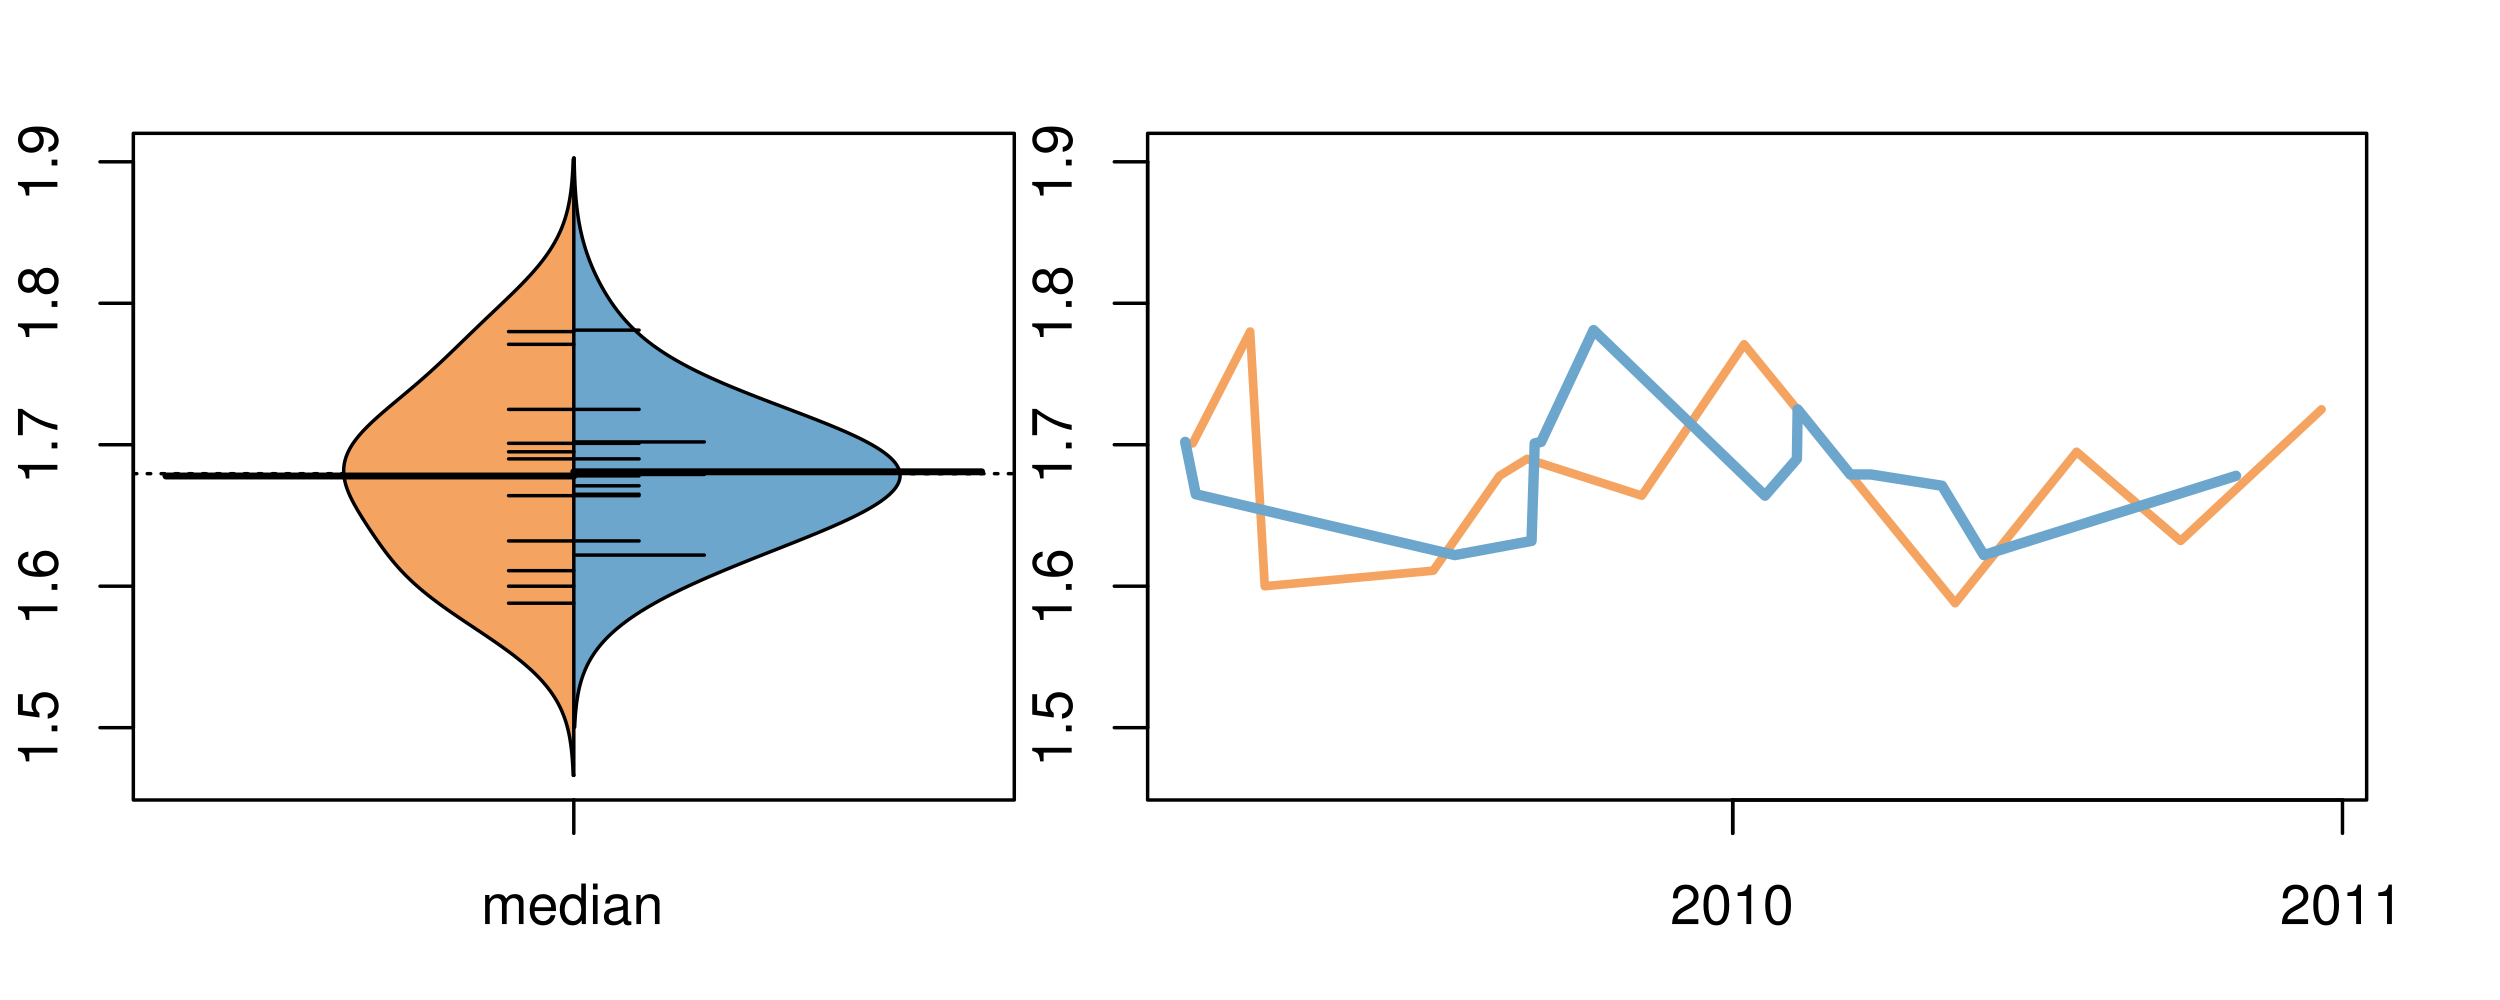 <?xml version="1.0" encoding="UTF-8"?>
<svg xmlns="http://www.w3.org/2000/svg" xmlns:xlink="http://www.w3.org/1999/xlink" width="540pt" height="216pt" viewBox="0 0 540 216" version="1.1">
<defs>
<g>
<symbol overflow="visible" id="glyph0-0">
<path style="stroke:none;" d="M -6.062 -3.109 L 0 -3.109 L 0 -4.156 L -8.516 -4.156 L -8.516 -3.469 C -7.203 -3.094 -7.016 -2.859 -6.812 -1.219 L -6.062 -1.219 Z M -6.062 -3.109 "/>
</symbol>
<symbol overflow="visible" id="glyph0-1">
<path style="stroke:none;" d="M -1.25 -2.297 L -1.25 -1.047 L 0 -1.047 L 0 -2.297 Z M -1.25 -2.297 "/>
</symbol>
<symbol overflow="visible" id="glyph0-2">
<path style="stroke:none;" d="M -8.516 -5.719 L -8.516 -1.312 L -3.875 -0.688 L -3.875 -1.656 C -4.469 -2.141 -4.672 -2.562 -4.672 -3.219 C -4.672 -4.359 -3.891 -5.078 -2.625 -5.078 C -1.406 -5.078 -0.656 -4.375 -0.656 -3.219 C -0.656 -2.297 -1.125 -1.734 -2.094 -1.469 L -2.094 -0.422 C -1.391 -0.562 -1.062 -0.688 -0.75 -0.938 C -0.094 -1.422 0.281 -2.281 0.281 -3.234 C 0.281 -4.953 -0.969 -6.156 -2.766 -6.156 C -4.453 -6.156 -5.609 -5.047 -5.609 -3.406 C -5.609 -2.812 -5.453 -2.328 -5.094 -1.844 L -7.469 -2.172 L -7.469 -5.719 Z M -8.516 -5.719 "/>
</symbol>
<symbol overflow="visible" id="glyph0-3">
<path style="stroke:none;" d="M -6.281 -5.969 C -7.688 -5.766 -8.516 -4.859 -8.516 -3.562 C -8.516 -2.625 -8.047 -1.781 -7.297 -1.281 C -6.469 -0.75 -5.422 -0.516 -3.875 -0.516 C -2.453 -0.516 -1.531 -0.734 -0.781 -1.234 C -0.094 -1.688 0.281 -2.438 0.281 -3.375 C 0.281 -4.984 -0.922 -6.156 -2.594 -6.156 C -4.172 -6.156 -5.297 -5.078 -5.297 -3.547 C -5.297 -2.719 -4.969 -2.047 -4.344 -1.594 C -6.422 -1.609 -7.578 -2.281 -7.578 -3.484 C -7.578 -4.234 -7.109 -4.75 -6.281 -4.922 Z M -4.359 -3.422 C -4.359 -4.438 -3.641 -5.078 -2.516 -5.078 C -1.438 -5.078 -0.656 -4.359 -0.656 -3.391 C -0.656 -2.406 -1.469 -1.656 -2.562 -1.656 C -3.625 -1.656 -4.359 -2.375 -4.359 -3.422 Z M -4.359 -3.422 "/>
</symbol>
<symbol overflow="visible" id="glyph0-4">
<path style="stroke:none;" d="M -8.516 -6.234 L -8.516 -0.547 L -7.469 -0.547 L -7.469 -5.141 C -4.578 -3.125 -2.797 -2.297 0 -1.656 L 0 -2.781 C -2.719 -3.25 -5.062 -4.312 -7.625 -6.234 Z M -8.516 -6.234 "/>
</symbol>
<symbol overflow="visible" id="glyph0-5">
<path style="stroke:none;" d="M -4.469 -4.688 C -5 -5.562 -5.438 -5.859 -6.234 -5.859 C -7.578 -5.859 -8.516 -4.812 -8.516 -3.297 C -8.516 -1.797 -7.578 -0.75 -6.234 -0.75 C -5.453 -0.75 -5.016 -1.031 -4.469 -1.891 C -4.016 -0.922 -3.297 -0.438 -2.359 -0.438 C -0.797 -0.438 0.281 -1.625 0.281 -3.297 C 0.281 -4.984 -0.797 -6.156 -2.359 -6.156 C -3.297 -6.156 -4.016 -5.672 -4.469 -4.688 Z M -7.578 -3.297 C -7.578 -4.203 -7.047 -4.781 -6.219 -4.781 C -5.422 -4.781 -4.891 -4.188 -4.891 -3.297 C -4.891 -2.406 -5.422 -1.828 -6.234 -1.828 C -7.047 -1.828 -7.578 -2.406 -7.578 -3.297 Z M -4.016 -3.297 C -4.016 -4.359 -3.344 -5.078 -2.344 -5.078 C -1.328 -5.078 -0.656 -4.359 -0.656 -3.281 C -0.656 -2.25 -1.344 -1.531 -2.344 -1.531 C -3.344 -1.531 -4.016 -2.25 -4.016 -3.297 Z M -4.016 -3.297 "/>
</symbol>
<symbol overflow="visible" id="glyph0-6">
<path style="stroke:none;" d="M -1.938 -0.641 C -0.547 -0.844 0.281 -1.75 0.281 -3.047 C 0.281 -3.984 -0.188 -4.844 -0.938 -5.328 C -1.766 -5.875 -2.812 -6.109 -4.359 -6.109 C -5.781 -6.109 -6.703 -5.891 -7.453 -5.391 C -8.141 -4.922 -8.516 -4.172 -8.516 -3.234 C -8.516 -1.625 -7.312 -0.453 -5.641 -0.453 C -4.062 -0.453 -2.938 -1.531 -2.938 -3.078 C -2.938 -3.875 -3.234 -4.469 -3.891 -5.016 C -1.812 -5 -0.656 -4.328 -0.656 -3.125 C -0.656 -2.375 -1.125 -1.859 -1.938 -1.688 Z M -7.578 -3.234 C -7.578 -4.219 -6.766 -4.953 -5.656 -4.953 C -4.625 -4.953 -3.875 -4.219 -3.875 -3.188 C -3.875 -2.172 -4.578 -1.531 -5.719 -1.531 C -6.797 -1.531 -7.578 -2.25 -7.578 -3.234 Z M -7.578 -3.234 "/>
</symbol>
<symbol overflow="visible" id="glyph0-7">
<path style="stroke:none;" d="M -8.75 -5.938 L -8.75 -4.938 L -5.5 -4.938 C -6.125 -4.531 -6.469 -3.859 -6.469 -3.016 C -6.469 -1.375 -5.156 -0.312 -3.156 -0.312 C -1.031 -0.312 0.281 -1.359 0.281 -3.047 C 0.281 -3.906 -0.047 -4.516 -0.828 -5.047 L 0 -5.047 L 0 -5.938 Z M -5.531 -3.188 C -5.531 -4.266 -4.578 -4.938 -3.078 -4.938 C -1.625 -4.938 -0.656 -4.25 -0.656 -3.188 C -0.656 -2.094 -1.625 -1.359 -3.094 -1.359 C -4.562 -1.359 -5.531 -2.094 -5.531 -3.188 Z M -5.531 -3.188 "/>
</symbol>
<symbol overflow="visible" id="glyph0-8">
<path style="stroke:none;" d="M -6.281 -3.094 L -6.281 -2.047 L -7.266 -2.047 C -7.688 -2.047 -7.906 -2.297 -7.906 -2.75 C -7.906 -2.828 -7.906 -2.875 -7.891 -3.094 L -8.719 -3.094 C -8.766 -2.875 -8.781 -2.734 -8.781 -2.531 C -8.781 -1.609 -8.25 -1.062 -7.359 -1.062 L -6.281 -1.062 L -6.281 -0.219 L -5.469 -0.219 L -5.469 -1.062 L 0 -1.062 L 0 -2.047 L -5.469 -2.047 L -5.469 -3.094 Z M -6.281 -3.094 "/>
</symbol>
<symbol overflow="visible" id="glyph0-9">
<path style="stroke:none;" d="M 1.516 -6.938 L 1.516 0.266 L 2.109 0.266 L 2.109 -6.938 Z M 1.516 -6.938 "/>
</symbol>
<symbol overflow="visible" id="glyph0-10">
<path style="stroke:none;" d="M -6.469 -3.266 C -6.469 -1.5 -5.203 -0.438 -3.094 -0.438 C -0.984 -0.438 0.281 -1.484 0.281 -3.281 C 0.281 -5.047 -0.984 -6.125 -3.047 -6.125 C -5.219 -6.125 -6.469 -5.078 -6.469 -3.266 Z M -5.547 -3.281 C -5.547 -4.406 -4.625 -5.078 -3.062 -5.078 C -1.578 -5.078 -0.641 -4.375 -0.641 -3.281 C -0.641 -2.156 -1.578 -1.469 -3.094 -1.469 C -4.609 -1.469 -5.547 -2.156 -5.547 -3.281 Z M -5.547 -3.281 "/>
</symbol>
<symbol overflow="visible" id="glyph0-11">
<path style="stroke:none;" d="M -8.75 -1.828 L -8.75 -0.812 L 0 -0.812 L 0 -1.828 Z M -8.75 -1.828 "/>
</symbol>
<symbol overflow="visible" id="glyph0-12">
<path style="stroke:none;" d="M -2.047 -3.922 L 0 -3.922 L 0 -4.984 L -2.047 -4.984 L -2.047 -6.234 L -2.984 -6.234 L -2.984 -4.984 L -8.516 -4.984 L -8.516 -4.203 L -3.156 -0.344 L -2.047 -0.344 Z M -2.984 -3.922 L -2.984 -1.266 L -6.703 -3.922 Z M -2.984 -3.922 "/>
</symbol>
<symbol overflow="visible" id="glyph0-13">
<path style="stroke:none;" d="M 0 -3.422 L -6.281 -5.828 L -6.281 -4.703 L -1.188 -2.922 L -6.281 -1.25 L -6.281 -0.125 L 0 -2.328 Z M 0 -3.422 "/>
</symbol>
<symbol overflow="visible" id="glyph0-14">
<path style="stroke:none;" d="M -0.594 -6.422 C -0.562 -6.312 -0.562 -6.266 -0.562 -6.203 C -0.562 -5.859 -0.75 -5.656 -1.062 -5.656 L -4.75 -5.656 C -5.875 -5.656 -6.469 -4.844 -6.469 -3.297 C -6.469 -2.391 -6.203 -1.625 -5.734 -1.219 C -5.406 -0.922 -5.047 -0.797 -4.422 -0.781 L -4.422 -1.781 C -5.203 -1.875 -5.547 -2.328 -5.547 -3.266 C -5.547 -4.156 -5.203 -4.672 -4.609 -4.672 L -4.344 -4.672 C -3.922 -4.672 -3.75 -4.422 -3.641 -3.625 C -3.469 -2.203 -3.422 -1.984 -3.266 -1.609 C -2.969 -0.875 -2.406 -0.5 -1.578 -0.5 C -0.438 -0.5 0.281 -1.297 0.281 -2.562 C 0.281 -3.359 0 -4 -0.641 -4.703 C -0.016 -4.781 0.281 -5.094 0.281 -5.734 C 0.281 -5.938 0.25 -6.094 0.172 -6.422 Z M -1.984 -4.672 C -1.641 -4.672 -1.438 -4.578 -1.156 -4.266 C -0.797 -3.859 -0.594 -3.375 -0.594 -2.781 C -0.594 -2 -0.969 -1.547 -1.609 -1.547 C -2.266 -1.547 -2.609 -1.984 -2.766 -3.062 C -2.906 -4.109 -2.953 -4.328 -3.109 -4.672 Z M -1.984 -4.672 "/>
</symbol>
<symbol overflow="visible" id="glyph0-15">
<path style="stroke:none;" d="M 0 -5.781 L -6.281 -5.781 L -6.281 -4.781 L -2.719 -4.781 C -1.438 -4.781 -0.594 -4.109 -0.594 -3.078 C -0.594 -2.281 -1.078 -1.781 -1.844 -1.781 L -6.281 -1.781 L -6.281 -0.781 L -1.438 -0.781 C -0.391 -0.781 0.281 -1.562 0.281 -2.781 C 0.281 -3.703 -0.047 -4.297 -0.875 -4.891 L 0 -4.891 Z M 0 -5.781 "/>
</symbol>
<symbol overflow="visible" id="glyph0-16">
<path style="stroke:none;" d="M -2.812 -6.156 C -3.766 -6.156 -4.344 -6.078 -4.812 -5.906 C -5.844 -5.5 -6.469 -4.531 -6.469 -3.359 C -6.469 -1.609 -5.125 -0.484 -3.062 -0.484 C -1 -0.484 0.281 -1.578 0.281 -3.344 C 0.281 -4.781 -0.547 -5.766 -1.906 -6.031 L -1.906 -5.016 C -1.078 -4.734 -0.641 -4.172 -0.641 -3.375 C -0.641 -2.734 -0.938 -2.203 -1.469 -1.859 C -1.828 -1.625 -2.188 -1.531 -2.812 -1.531 Z M -3.625 -1.547 C -4.781 -1.625 -5.547 -2.344 -5.547 -3.344 C -5.547 -4.328 -4.734 -5.094 -3.703 -5.094 C -3.672 -5.094 -3.641 -5.094 -3.625 -5.078 Z M -3.625 -1.547 "/>
</symbol>
<symbol overflow="visible" id="glyph1-0">
<path style="stroke:none;" d="M 0.844 -6.281 L 0.844 0 L 1.844 0 L 1.844 -3.953 C 1.844 -4.859 2.516 -5.594 3.328 -5.594 C 4.062 -5.594 4.484 -5.141 4.484 -4.328 L 4.484 0 L 5.5 0 L 5.5 -3.953 C 5.5 -4.859 6.156 -5.594 6.969 -5.594 C 7.703 -5.594 8.141 -5.125 8.141 -4.328 L 8.141 0 L 9.141 0 L 9.141 -4.719 C 9.141 -5.844 8.5 -6.469 7.312 -6.469 C 6.484 -6.469 5.969 -6.219 5.391 -5.516 C 5.016 -6.188 4.516 -6.469 3.703 -6.469 C 2.859 -6.469 2.297 -6.156 1.766 -5.406 L 1.766 -6.281 Z M 0.844 -6.281 "/>
</symbol>
<symbol overflow="visible" id="glyph1-1">
<path style="stroke:none;" d="M 6.156 -2.812 C 6.156 -3.766 6.078 -4.344 5.906 -4.812 C 5.5 -5.844 4.531 -6.469 3.359 -6.469 C 1.609 -6.469 0.484 -5.125 0.484 -3.062 C 0.484 -1 1.578 0.281 3.344 0.281 C 4.781 0.281 5.766 -0.547 6.031 -1.906 L 5.016 -1.906 C 4.734 -1.078 4.172 -0.641 3.375 -0.641 C 2.734 -0.641 2.203 -0.938 1.859 -1.469 C 1.625 -1.828 1.531 -2.188 1.531 -2.812 Z M 1.547 -3.625 C 1.625 -4.781 2.344 -5.547 3.344 -5.547 C 4.328 -5.547 5.094 -4.734 5.094 -3.703 C 5.094 -3.672 5.094 -3.641 5.078 -3.625 Z M 1.547 -3.625 "/>
</symbol>
<symbol overflow="visible" id="glyph1-2">
<path style="stroke:none;" d="M 5.938 -8.75 L 4.938 -8.75 L 4.938 -5.5 C 4.531 -6.125 3.859 -6.469 3.016 -6.469 C 1.375 -6.469 0.312 -5.156 0.312 -3.156 C 0.312 -1.031 1.359 0.281 3.047 0.281 C 3.906 0.281 4.516 -0.047 5.047 -0.828 L 5.047 0 L 5.938 0 Z M 3.188 -5.531 C 4.266 -5.531 4.938 -4.578 4.938 -3.078 C 4.938 -1.625 4.25 -0.656 3.188 -0.656 C 2.094 -0.656 1.359 -1.625 1.359 -3.094 C 1.359 -4.562 2.094 -5.531 3.188 -5.531 Z M 3.188 -5.531 "/>
</symbol>
<symbol overflow="visible" id="glyph1-3">
<path style="stroke:none;" d="M 1.797 -6.281 L 0.797 -6.281 L 0.797 0 L 1.797 0 Z M 1.797 -8.75 L 0.797 -8.75 L 0.797 -7.484 L 1.797 -7.484 Z M 1.797 -8.75 "/>
</symbol>
<symbol overflow="visible" id="glyph1-4">
<path style="stroke:none;" d="M 6.422 -0.594 C 6.312 -0.562 6.266 -0.562 6.203 -0.562 C 5.859 -0.562 5.656 -0.75 5.656 -1.062 L 5.656 -4.75 C 5.656 -5.875 4.844 -6.469 3.297 -6.469 C 2.391 -6.469 1.625 -6.203 1.219 -5.734 C 0.922 -5.406 0.797 -5.047 0.781 -4.422 L 1.781 -4.422 C 1.875 -5.203 2.328 -5.547 3.266 -5.547 C 4.156 -5.547 4.672 -5.203 4.672 -4.609 L 4.672 -4.344 C 4.672 -3.922 4.422 -3.75 3.625 -3.641 C 2.203 -3.469 1.984 -3.422 1.609 -3.266 C 0.875 -2.969 0.5 -2.406 0.5 -1.578 C 0.5 -0.438 1.297 0.281 2.562 0.281 C 3.359 0.281 4 0 4.703 -0.641 C 4.781 -0.016 5.094 0.281 5.734 0.281 C 5.938 0.281 6.094 0.25 6.422 0.172 Z M 4.672 -1.984 C 4.672 -1.641 4.578 -1.438 4.266 -1.156 C 3.859 -0.797 3.375 -0.594 2.781 -0.594 C 2 -0.594 1.547 -0.969 1.547 -1.609 C 1.547 -2.266 1.984 -2.609 3.062 -2.766 C 4.109 -2.906 4.328 -2.953 4.672 -3.109 Z M 4.672 -1.984 "/>
</symbol>
<symbol overflow="visible" id="glyph1-5">
<path style="stroke:none;" d="M 0.844 -6.281 L 0.844 0 L 1.844 0 L 1.844 -3.469 C 1.844 -4.75 2.516 -5.594 3.547 -5.594 C 4.344 -5.594 4.844 -5.109 4.844 -4.359 L 4.844 0 L 5.844 0 L 5.844 -4.75 C 5.844 -5.797 5.062 -6.469 3.859 -6.469 C 2.922 -6.469 2.312 -6.109 1.766 -5.234 L 1.766 -6.281 Z M 0.844 -6.281 "/>
</symbol>
<symbol overflow="visible" id="glyph1-6">
<path style="stroke:none;" d="M 6.078 -1.047 L 1.594 -1.047 C 1.703 -1.734 2.094 -2.188 3.125 -2.797 L 4.328 -3.438 C 5.516 -4.094 6.125 -4.969 6.125 -6.016 C 6.125 -6.719 5.844 -7.375 5.344 -7.844 C 4.844 -8.297 4.219 -8.516 3.406 -8.516 C 2.328 -8.516 1.531 -8.125 1.062 -7.406 C 0.75 -6.953 0.625 -6.422 0.594 -5.562 L 1.656 -5.562 C 1.688 -6.125 1.766 -6.484 1.906 -6.75 C 2.188 -7.266 2.734 -7.578 3.375 -7.578 C 4.328 -7.578 5.047 -6.906 5.047 -5.984 C 5.047 -5.312 4.656 -4.734 3.906 -4.312 L 2.797 -3.688 C 1.016 -2.672 0.5 -1.875 0.406 0 L 6.078 0 Z M 6.078 -1.047 "/>
</symbol>
<symbol overflow="visible" id="glyph1-7">
<path style="stroke:none;" d="M 3.297 -8.516 C 2.516 -8.516 1.781 -8.156 1.344 -7.578 C 0.797 -6.828 0.516 -5.688 0.516 -4.109 C 0.516 -1.25 1.469 0.281 3.297 0.281 C 5.094 0.281 6.078 -1.25 6.078 -4.047 C 6.078 -5.703 5.812 -6.797 5.25 -7.578 C 4.812 -8.172 4.109 -8.516 3.297 -8.516 Z M 3.297 -7.578 C 4.438 -7.578 5 -6.422 5 -4.141 C 5 -1.734 4.453 -0.594 3.281 -0.594 C 2.156 -0.594 1.594 -1.781 1.594 -4.109 C 1.594 -6.438 2.156 -7.578 3.297 -7.578 Z M 3.297 -7.578 "/>
</symbol>
<symbol overflow="visible" id="glyph1-8">
<path style="stroke:none;" d="M 3.109 -6.062 L 3.109 0 L 4.156 0 L 4.156 -8.516 L 3.469 -8.516 C 3.094 -7.203 2.859 -7.016 1.219 -6.812 L 1.219 -6.062 Z M 3.109 -6.062 "/>
</symbol>
</g>
<clipPath id="clip1">
  <path d="M 28.801 28.801 L 220.086 28.801 L 220.086 173.801 L 28.801 173.801 Z M 28.801 28.801 "/>
</clipPath>
<clipPath id="clip2">
  <path d="M 247.887 28.801 L 512.199 28.801 L 512.199 173.801 L 247.887 173.801 Z M 247.887 28.801 "/>
</clipPath>
<clipPath id="clip3">
  <path d="M 233.484 14.398 L 526.598 14.398 L 526.598 188.199 L 233.484 188.199 Z M 233.484 14.398 "/>
</clipPath>
<clipPath id="clip4">
  <path d="M 247.887 28.801 L 512.199 28.801 L 512.199 173.801 L 247.887 173.801 Z M 247.887 28.801 "/>
</clipPath>
</defs>
<g id="surface921">
<path style="fill:none;stroke-width:0.75;stroke-linecap:round;stroke-linejoin:round;stroke:rgb(0%,0%,0%);stroke-opacity:1;stroke-miterlimit:10;" d="M 28.801 172.801 L 219.086 172.801 L 219.086 28.801 L 28.801 28.801 L 28.801 172.801 "/>
<path style="fill:none;stroke-width:0.75;stroke-linecap:round;stroke-linejoin:round;stroke:rgb(0%,0%,0%);stroke-opacity:1;stroke-miterlimit:10;" d="M 28.801 157.176 L 28.801 34.953 "/>
<path style="fill:none;stroke-width:0.75;stroke-linecap:round;stroke-linejoin:round;stroke:rgb(0%,0%,0%);stroke-opacity:1;stroke-miterlimit:10;" d="M 28.801 157.176 L 21.602 157.176 "/>
<path style="fill:none;stroke-width:0.75;stroke-linecap:round;stroke-linejoin:round;stroke:rgb(0%,0%,0%);stroke-opacity:1;stroke-miterlimit:10;" d="M 28.801 126.621 L 21.602 126.621 "/>
<path style="fill:none;stroke-width:0.75;stroke-linecap:round;stroke-linejoin:round;stroke:rgb(0%,0%,0%);stroke-opacity:1;stroke-miterlimit:10;" d="M 28.801 96.062 L 21.602 96.062 "/>
<path style="fill:none;stroke-width:0.75;stroke-linecap:round;stroke-linejoin:round;stroke:rgb(0%,0%,0%);stroke-opacity:1;stroke-miterlimit:10;" d="M 28.801 65.508 L 21.602 65.508 "/>
<path style="fill:none;stroke-width:0.75;stroke-linecap:round;stroke-linejoin:round;stroke:rgb(0%,0%,0%);stroke-opacity:1;stroke-miterlimit:10;" d="M 28.801 34.953 L 21.602 34.953 "/>
<g style="fill:rgb(0%,0%,0%);fill-opacity:1;">
  <use xlink:href="#glyph0-0" x="12.396" y="165.676"/>
  <use xlink:href="#glyph0-1" x="12.396" y="159.004"/>
  <use xlink:href="#glyph0-2" x="12.396" y="155.668"/>
</g>
<g style="fill:rgb(0%,0%,0%);fill-opacity:1;">
  <use xlink:href="#glyph0-0" x="12.396" y="135.121"/>
  <use xlink:href="#glyph0-1" x="12.396" y="128.449"/>
  <use xlink:href="#glyph0-3" x="12.396" y="125.113"/>
</g>
<g style="fill:rgb(0%,0%,0%);fill-opacity:1;">
  <use xlink:href="#glyph0-0" x="12.396" y="104.562"/>
  <use xlink:href="#glyph0-1" x="12.396" y="97.891"/>
  <use xlink:href="#glyph0-4" x="12.396" y="94.555"/>
</g>
<g style="fill:rgb(0%,0%,0%);fill-opacity:1;">
  <use xlink:href="#glyph0-0" x="12.396" y="74.008"/>
  <use xlink:href="#glyph0-1" x="12.396" y="67.336"/>
  <use xlink:href="#glyph0-5" x="12.396" y="64"/>
</g>
<g style="fill:rgb(0%,0%,0%);fill-opacity:1;">
  <use xlink:href="#glyph0-0" x="12.396" y="43.453"/>
  <use xlink:href="#glyph0-1" x="12.396" y="36.781"/>
  <use xlink:href="#glyph0-6" x="12.396" y="33.445"/>
</g>
<path style="fill:none;stroke-width:0.75;stroke-linecap:round;stroke-linejoin:round;stroke:rgb(0%,0%,0%);stroke-opacity:1;stroke-miterlimit:10;" d="M 123.941 172.801 L 123.941 172.801 "/>
<path style="fill:none;stroke-width:0.75;stroke-linecap:round;stroke-linejoin:round;stroke:rgb(0%,0%,0%);stroke-opacity:1;stroke-miterlimit:10;" d="M 123.941 172.801 L 123.941 180 "/>
<g style="fill:rgb(0%,0%,0%);fill-opacity:1;">
  <use xlink:href="#glyph1-0" x="103.941" y="199.596"/>
  <use xlink:href="#glyph1-1" x="113.938" y="199.596"/>
  <use xlink:href="#glyph1-2" x="120.609" y="199.596"/>
  <use xlink:href="#glyph1-3" x="127.281" y="199.596"/>
  <use xlink:href="#glyph1-4" x="129.945" y="199.596"/>
  <use xlink:href="#glyph1-5" x="136.617" y="199.596"/>
</g>
<g clip-path="url(#clip1)" clip-rule="nonzero">
<path style="fill:none;stroke-width:0.75;stroke-linecap:round;stroke-linejoin:round;stroke:rgb(0%,0%,0%);stroke-opacity:1;stroke-dasharray:0.75,2.25;stroke-miterlimit:10;" d="M 28.801 102.312 L 219.086 102.312 "/>
<path style=" stroke:none;fill-rule:nonzero;fill:rgb(95.686%,64.314%,37.647%);fill-opacity:1;" d="M 123.941 34.438 L 123.809 34.438 L 123.793 34.961 L 123.781 35.219 L 123.77 35.48 L 123.762 35.742 L 123.75 36 L 123.734 36.262 L 123.723 36.523 L 123.711 36.781 L 123.695 37.043 L 123.68 37.301 L 123.664 37.562 L 123.645 37.824 L 123.629 38.082 L 123.59 38.605 L 123.566 38.863 L 123.547 39.125 L 123.523 39.387 L 123.5 39.645 L 123.445 40.168 L 123.418 40.426 L 123.391 40.688 L 123.359 40.945 L 123.328 41.207 L 123.293 41.469 L 123.258 41.727 L 123.219 41.988 L 123.184 42.25 L 123.141 42.508 L 123.055 43.031 L 123.012 43.289 L 122.961 43.551 L 122.914 43.812 L 122.859 44.07 L 122.809 44.332 L 122.75 44.59 L 122.695 44.852 L 122.633 45.113 L 122.57 45.371 L 122.438 45.895 L 122.367 46.152 L 122.219 46.676 L 122.141 46.934 L 121.977 47.457 L 121.887 47.715 L 121.801 47.977 L 121.707 48.234 L 121.613 48.496 L 121.512 48.758 L 121.41 49.016 L 121.199 49.539 L 121.086 49.797 L 120.973 50.059 L 120.855 50.32 L 120.73 50.578 L 120.48 51.102 L 120.348 51.359 L 120.074 51.883 L 119.93 52.141 L 119.785 52.402 L 119.637 52.66 L 119.484 52.922 L 119.324 53.184 L 119.168 53.441 L 119 53.703 L 118.836 53.965 L 118.664 54.223 L 118.312 54.746 L 118.129 55.004 L 117.945 55.266 L 117.754 55.527 L 117.562 55.785 L 117.367 56.047 L 117.168 56.305 L 116.965 56.566 L 116.758 56.828 L 116.551 57.086 L 116.34 57.348 L 116.125 57.609 L 115.906 57.867 L 115.684 58.129 L 115.457 58.391 L 115.23 58.648 L 115 58.91 L 114.766 59.172 L 114.531 59.43 L 114.293 59.691 L 114.051 59.949 L 113.809 60.211 L 113.562 60.473 L 113.316 60.73 L 113.066 60.992 L 112.812 61.254 L 112.559 61.512 L 112.043 62.035 L 111.262 62.816 L 110.996 63.074 L 110.73 63.336 L 110.465 63.594 L 109.926 64.117 L 109.656 64.375 L 109.117 64.898 L 108.844 65.156 L 108.297 65.68 L 108.023 65.938 L 107.477 66.461 L 107.203 66.719 L 106.93 66.98 L 106.652 67.242 L 106.379 67.5 L 106.105 67.762 L 105.832 68.02 L 105.559 68.281 L 105.281 68.543 L 105.008 68.801 L 104.738 69.062 L 104.465 69.324 L 104.191 69.582 L 103.918 69.844 L 103.648 70.105 L 103.375 70.363 L 103.105 70.625 L 102.832 70.887 L 102.562 71.145 L 102.293 71.406 L 102.023 71.664 L 101.484 72.188 L 101.215 72.445 L 100.945 72.707 L 100.68 72.969 L 100.41 73.227 L 100.141 73.488 L 99.875 73.75 L 99.605 74.008 L 99.336 74.27 L 99.07 74.531 L 98.801 74.789 L 98.531 75.051 L 98.262 75.309 L 97.723 75.832 L 97.453 76.09 L 97.184 76.352 L 96.91 76.613 L 96.637 76.871 L 96.09 77.395 L 95.816 77.652 L 95.262 78.176 L 94.984 78.434 L 94.707 78.695 L 94.426 78.953 L 94.145 79.215 L 93.859 79.477 L 93.574 79.734 L 93.004 80.258 L 92.715 80.516 L 92.426 80.777 L 92.133 81.039 L 91.84 81.297 L 91.543 81.559 L 91.25 81.82 L 90.953 82.078 L 90.352 82.602 L 90.051 82.859 L 89.746 83.121 L 89.445 83.379 L 89.137 83.641 L 88.832 83.902 L 88.523 84.16 L 87.906 84.684 L 87.598 84.941 L 87.285 85.203 L 86.977 85.465 L 86.664 85.723 L 86.039 86.246 L 85.727 86.504 L 85.418 86.766 L 85.105 87.023 L 84.793 87.285 L 84.484 87.547 L 84.176 87.805 L 83.867 88.066 L 83.562 88.328 L 83.258 88.586 L 82.953 88.848 L 82.652 89.109 L 82.352 89.367 L 82.055 89.629 L 81.762 89.891 L 81.469 90.148 L 81.18 90.41 L 80.895 90.668 L 80.332 91.191 L 80.059 91.449 L 79.789 91.711 L 79.523 91.973 L 79.262 92.23 L 79.004 92.492 L 78.754 92.754 L 78.504 93.012 L 78.266 93.273 L 78.031 93.535 L 77.801 93.793 L 77.578 94.055 L 77.359 94.312 L 77.148 94.574 L 76.941 94.836 L 76.746 95.094 L 76.555 95.355 L 76.367 95.617 L 76.191 95.875 L 76.02 96.137 L 75.859 96.398 L 75.703 96.656 L 75.414 97.18 L 75.285 97.438 L 75.16 97.699 L 75.043 97.961 L 74.934 98.219 L 74.832 98.48 L 74.742 98.738 L 74.656 99 L 74.578 99.262 L 74.512 99.52 L 74.445 99.781 L 74.395 100.043 L 74.348 100.301 L 74.312 100.562 L 74.281 100.824 L 74.262 101.082 L 74.246 101.344 L 74.238 101.605 L 74.238 101.863 L 74.246 102.125 L 74.262 102.383 L 74.285 102.645 L 74.312 102.906 L 74.348 103.164 L 74.391 103.426 L 74.441 103.688 L 74.492 103.945 L 74.555 104.207 L 74.621 104.469 L 74.695 104.727 L 74.773 104.988 L 74.855 105.25 L 74.949 105.508 L 75.039 105.77 L 75.141 106.027 L 75.352 106.551 L 75.465 106.809 L 75.582 107.07 L 75.703 107.332 L 75.828 107.59 L 76.086 108.113 L 76.223 108.371 L 76.359 108.633 L 76.5 108.895 L 76.645 109.152 L 76.789 109.414 L 76.938 109.672 L 77.086 109.934 L 77.238 110.195 L 77.395 110.453 L 77.547 110.715 L 77.707 110.977 L 77.867 111.234 L 78.188 111.758 L 78.352 112.016 L 78.516 112.277 L 78.684 112.539 L 78.848 112.797 L 79.016 113.059 L 79.188 113.32 L 79.355 113.578 L 79.527 113.84 L 79.695 114.098 L 79.867 114.359 L 80.043 114.621 L 80.215 114.879 L 80.566 115.402 L 80.742 115.66 L 80.922 115.922 L 81.098 116.184 L 81.277 116.441 L 81.461 116.703 L 81.641 116.965 L 81.824 117.223 L 82.008 117.484 L 82.195 117.742 L 82.57 118.266 L 82.762 118.523 L 82.953 118.785 L 83.148 119.047 L 83.344 119.305 L 83.543 119.566 L 83.746 119.828 L 83.949 120.086 L 84.152 120.348 L 84.363 120.609 L 84.574 120.867 L 84.785 121.129 L 85.004 121.387 L 85.223 121.648 L 85.445 121.91 L 85.672 122.168 L 86.133 122.691 L 86.371 122.949 L 86.609 123.211 L 86.852 123.473 L 87.102 123.73 L 87.352 123.992 L 87.609 124.254 L 87.867 124.512 L 88.133 124.773 L 88.398 125.031 L 88.672 125.293 L 88.949 125.555 L 89.227 125.812 L 89.512 126.074 L 89.805 126.336 L 90.094 126.594 L 90.695 127.117 L 91.004 127.375 L 91.312 127.637 L 91.629 127.898 L 91.949 128.156 L 92.27 128.418 L 92.598 128.68 L 92.93 128.938 L 93.266 129.199 L 93.605 129.457 L 93.949 129.719 L 94.297 129.98 L 94.645 130.238 L 95.355 130.762 L 95.719 131.02 L 96.445 131.543 L 96.816 131.801 L 97.188 132.062 L 97.562 132.324 L 97.938 132.582 L 98.32 132.844 L 98.699 133.102 L 99.465 133.625 L 99.852 133.883 L 100.625 134.406 L 101.016 134.664 L 101.797 135.188 L 102.184 135.445 L 102.965 135.969 L 103.355 136.227 L 103.746 136.488 L 104.133 136.746 L 104.906 137.27 L 105.293 137.527 L 106.059 138.051 L 106.438 138.309 L 106.812 138.57 L 107.191 138.832 L 107.562 139.09 L 107.934 139.352 L 108.301 139.613 L 108.664 139.871 L 109.023 140.133 L 109.383 140.391 L 109.738 140.652 L 110.09 140.914 L 110.438 141.172 L 111.117 141.695 L 111.453 141.953 L 111.785 142.215 L 112.109 142.477 L 112.43 142.734 L 112.75 142.996 L 113.062 143.258 L 113.371 143.516 L 113.672 143.777 L 113.969 144.039 L 114.266 144.297 L 114.551 144.559 L 114.836 144.816 L 115.113 145.078 L 115.383 145.34 L 115.652 145.598 L 115.914 145.859 L 116.172 146.121 L 116.422 146.379 L 116.668 146.641 L 116.906 146.902 L 117.145 147.16 L 117.375 147.422 L 117.598 147.684 L 117.82 147.941 L 118.031 148.203 L 118.242 148.461 L 118.445 148.723 L 118.645 148.984 L 118.836 149.242 L 119.023 149.504 L 119.207 149.766 L 119.387 150.023 L 119.559 150.285 L 119.727 150.547 L 119.891 150.805 L 120.051 151.066 L 120.203 151.328 L 120.355 151.586 L 120.496 151.848 L 120.637 152.105 L 120.773 152.367 L 120.906 152.629 L 121.031 152.887 L 121.273 153.41 L 121.387 153.668 L 121.5 153.93 L 121.605 154.191 L 121.707 154.449 L 121.809 154.711 L 121.902 154.973 L 121.996 155.23 L 122.086 155.492 L 122.172 155.75 L 122.254 156.012 L 122.332 156.273 L 122.41 156.531 L 122.551 157.055 L 122.617 157.312 L 122.684 157.574 L 122.746 157.836 L 122.805 158.094 L 122.863 158.355 L 122.918 158.617 L 122.969 158.875 L 123.02 159.137 L 123.066 159.398 L 123.109 159.656 L 123.156 159.918 L 123.195 160.176 L 123.273 160.699 L 123.309 160.957 L 123.344 161.219 L 123.375 161.48 L 123.406 161.738 L 123.438 162 L 123.465 162.262 L 123.492 162.52 L 123.52 162.781 L 123.543 163.043 L 123.566 163.301 L 123.586 163.562 L 123.609 163.82 L 123.629 164.082 L 123.645 164.344 L 123.664 164.602 L 123.695 165.125 L 123.711 165.383 L 123.727 165.645 L 123.738 165.906 L 123.75 166.164 L 123.773 166.688 L 123.785 166.945 L 123.793 167.207 L 123.805 167.465 L 123.941 167.465 Z M 123.941 34.438 "/>
<path style="fill:none;stroke-width:0.75;stroke-linecap:round;stroke-linejoin:round;stroke:rgb(0%,0%,0%);stroke-opacity:1;stroke-miterlimit:10;" d="M 123.941 34.438 L 123.809 34.438 L 123.793 34.961 L 123.781 35.219 L 123.77 35.48 L 123.762 35.742 L 123.75 36 L 123.734 36.262 L 123.723 36.523 L 123.711 36.781 L 123.695 37.043 L 123.68 37.301 L 123.664 37.562 L 123.645 37.824 L 123.629 38.082 L 123.59 38.605 L 123.566 38.863 L 123.547 39.125 L 123.523 39.387 L 123.5 39.645 L 123.445 40.168 L 123.418 40.426 L 123.391 40.688 L 123.359 40.945 L 123.328 41.207 L 123.293 41.469 L 123.258 41.727 L 123.219 41.988 L 123.184 42.25 L 123.141 42.508 L 123.055 43.031 L 123.012 43.289 L 122.961 43.551 L 122.914 43.812 L 122.859 44.07 L 122.809 44.332 L 122.75 44.59 L 122.695 44.852 L 122.633 45.113 L 122.57 45.371 L 122.438 45.895 L 122.367 46.152 L 122.219 46.676 L 122.141 46.934 L 121.977 47.457 L 121.887 47.715 L 121.801 47.977 L 121.707 48.234 L 121.613 48.496 L 121.512 48.758 L 121.41 49.016 L 121.199 49.539 L 121.086 49.797 L 120.973 50.059 L 120.855 50.32 L 120.73 50.578 L 120.48 51.102 L 120.348 51.359 L 120.074 51.883 L 119.93 52.141 L 119.785 52.402 L 119.637 52.66 L 119.484 52.922 L 119.324 53.184 L 119.168 53.441 L 119 53.703 L 118.836 53.965 L 118.664 54.223 L 118.312 54.746 L 118.129 55.004 L 117.945 55.266 L 117.754 55.527 L 117.562 55.785 L 117.367 56.047 L 117.168 56.305 L 116.965 56.566 L 116.758 56.828 L 116.551 57.086 L 116.34 57.348 L 116.125 57.609 L 115.906 57.867 L 115.684 58.129 L 115.457 58.391 L 115.23 58.648 L 115 58.91 L 114.766 59.172 L 114.531 59.43 L 114.293 59.691 L 114.051 59.949 L 113.809 60.211 L 113.562 60.473 L 113.316 60.73 L 113.066 60.992 L 112.812 61.254 L 112.559 61.512 L 112.043 62.035 L 111.262 62.816 L 110.996 63.074 L 110.73 63.336 L 110.465 63.594 L 109.926 64.117 L 109.656 64.375 L 109.117 64.898 L 108.844 65.156 L 108.297 65.68 L 108.023 65.938 L 107.477 66.461 L 107.203 66.719 L 106.93 66.98 L 106.652 67.242 L 106.379 67.5 L 106.105 67.762 L 105.832 68.02 L 105.559 68.281 L 105.281 68.543 L 105.008 68.801 L 104.738 69.062 L 104.465 69.324 L 104.191 69.582 L 103.918 69.844 L 103.648 70.105 L 103.375 70.363 L 103.105 70.625 L 102.832 70.887 L 102.562 71.145 L 102.293 71.406 L 102.023 71.664 L 101.484 72.188 L 101.215 72.445 L 100.945 72.707 L 100.68 72.969 L 100.41 73.227 L 100.141 73.488 L 99.875 73.75 L 99.605 74.008 L 99.336 74.27 L 99.07 74.531 L 98.801 74.789 L 98.531 75.051 L 98.262 75.309 L 97.723 75.832 L 97.453 76.09 L 97.184 76.352 L 96.91 76.613 L 96.637 76.871 L 96.09 77.395 L 95.816 77.652 L 95.262 78.176 L 94.984 78.434 L 94.707 78.695 L 94.426 78.953 L 94.145 79.215 L 93.859 79.477 L 93.574 79.734 L 93.004 80.258 L 92.715 80.516 L 92.426 80.777 L 92.133 81.039 L 91.84 81.297 L 91.543 81.559 L 91.25 81.82 L 90.953 82.078 L 90.352 82.602 L 90.051 82.859 L 89.746 83.121 L 89.445 83.379 L 89.137 83.641 L 88.832 83.902 L 88.523 84.16 L 87.906 84.684 L 87.598 84.941 L 87.285 85.203 L 86.977 85.465 L 86.664 85.723 L 86.039 86.246 L 85.727 86.504 L 85.418 86.766 L 85.105 87.023 L 84.793 87.285 L 84.484 87.547 L 84.176 87.805 L 83.867 88.066 L 83.562 88.328 L 83.258 88.586 L 82.953 88.848 L 82.652 89.109 L 82.352 89.367 L 82.055 89.629 L 81.762 89.891 L 81.469 90.148 L 81.18 90.41 L 80.895 90.668 L 80.332 91.191 L 80.059 91.449 L 79.789 91.711 L 79.523 91.973 L 79.262 92.23 L 79.004 92.492 L 78.754 92.754 L 78.504 93.012 L 78.266 93.273 L 78.031 93.535 L 77.801 93.793 L 77.578 94.055 L 77.359 94.312 L 77.148 94.574 L 76.941 94.836 L 76.746 95.094 L 76.555 95.355 L 76.367 95.617 L 76.191 95.875 L 76.02 96.137 L 75.859 96.398 L 75.703 96.656 L 75.414 97.18 L 75.285 97.438 L 75.16 97.699 L 75.043 97.961 L 74.934 98.219 L 74.832 98.48 L 74.742 98.738 L 74.656 99 L 74.578 99.262 L 74.512 99.52 L 74.445 99.781 L 74.395 100.043 L 74.348 100.301 L 74.312 100.562 L 74.281 100.824 L 74.262 101.082 L 74.246 101.344 L 74.238 101.605 L 74.238 101.863 L 74.246 102.125 L 74.262 102.383 L 74.285 102.645 L 74.312 102.906 L 74.348 103.164 L 74.391 103.426 L 74.441 103.688 L 74.492 103.945 L 74.555 104.207 L 74.621 104.469 L 74.695 104.727 L 74.773 104.988 L 74.855 105.25 L 74.949 105.508 L 75.039 105.77 L 75.141 106.027 L 75.352 106.551 L 75.465 106.809 L 75.582 107.07 L 75.703 107.332 L 75.828 107.59 L 76.086 108.113 L 76.223 108.371 L 76.359 108.633 L 76.5 108.895 L 76.645 109.152 L 76.789 109.414 L 76.938 109.672 L 77.086 109.934 L 77.238 110.195 L 77.395 110.453 L 77.547 110.715 L 77.707 110.977 L 77.867 111.234 L 78.188 111.758 L 78.352 112.016 L 78.516 112.277 L 78.684 112.539 L 78.848 112.797 L 79.016 113.059 L 79.188 113.32 L 79.355 113.578 L 79.527 113.84 L 79.695 114.098 L 79.867 114.359 L 80.043 114.621 L 80.215 114.879 L 80.566 115.402 L 80.742 115.66 L 80.922 115.922 L 81.098 116.184 L 81.277 116.441 L 81.461 116.703 L 81.641 116.965 L 81.824 117.223 L 82.008 117.484 L 82.195 117.742 L 82.57 118.266 L 82.762 118.523 L 82.953 118.785 L 83.148 119.047 L 83.344 119.305 L 83.543 119.566 L 83.746 119.828 L 83.949 120.086 L 84.152 120.348 L 84.363 120.609 L 84.574 120.867 L 84.785 121.129 L 85.004 121.387 L 85.223 121.648 L 85.445 121.91 L 85.672 122.168 L 86.133 122.691 L 86.371 122.949 L 86.609 123.211 L 86.852 123.473 L 87.102 123.73 L 87.352 123.992 L 87.609 124.254 L 87.867 124.512 L 88.133 124.773 L 88.398 125.031 L 88.672 125.293 L 88.949 125.555 L 89.227 125.812 L 89.512 126.074 L 89.805 126.336 L 90.094 126.594 L 90.695 127.117 L 91.004 127.375 L 91.312 127.637 L 91.629 127.898 L 91.949 128.156 L 92.27 128.418 L 92.598 128.68 L 92.93 128.938 L 93.266 129.199 L 93.605 129.457 L 93.949 129.719 L 94.297 129.98 L 94.645 130.238 L 95.355 130.762 L 95.719 131.02 L 96.445 131.543 L 96.816 131.801 L 97.188 132.062 L 97.562 132.324 L 97.938 132.582 L 98.32 132.844 L 98.699 133.102 L 99.465 133.625 L 99.852 133.883 L 100.625 134.406 L 101.016 134.664 L 101.797 135.188 L 102.184 135.445 L 102.965 135.969 L 103.355 136.227 L 103.746 136.488 L 104.133 136.746 L 104.906 137.27 L 105.293 137.527 L 106.059 138.051 L 106.438 138.309 L 106.812 138.57 L 107.191 138.832 L 107.562 139.09 L 107.934 139.352 L 108.301 139.613 L 108.664 139.871 L 109.023 140.133 L 109.383 140.391 L 109.738 140.652 L 110.09 140.914 L 110.438 141.172 L 111.117 141.695 L 111.453 141.953 L 111.785 142.215 L 112.109 142.477 L 112.43 142.734 L 112.75 142.996 L 113.062 143.258 L 113.371 143.516 L 113.672 143.777 L 113.969 144.039 L 114.266 144.297 L 114.551 144.559 L 114.836 144.816 L 115.113 145.078 L 115.383 145.34 L 115.652 145.598 L 115.914 145.859 L 116.172 146.121 L 116.422 146.379 L 116.668 146.641 L 116.906 146.902 L 117.145 147.16 L 117.375 147.422 L 117.598 147.684 L 117.82 147.941 L 118.031 148.203 L 118.242 148.461 L 118.445 148.723 L 118.645 148.984 L 118.836 149.242 L 119.023 149.504 L 119.207 149.766 L 119.387 150.023 L 119.559 150.285 L 119.727 150.547 L 119.891 150.805 L 120.051 151.066 L 120.203 151.328 L 120.355 151.586 L 120.496 151.848 L 120.637 152.105 L 120.773 152.367 L 120.906 152.629 L 121.031 152.887 L 121.273 153.41 L 121.387 153.668 L 121.5 153.93 L 121.605 154.191 L 121.707 154.449 L 121.809 154.711 L 121.902 154.973 L 121.996 155.23 L 122.086 155.492 L 122.172 155.75 L 122.254 156.012 L 122.332 156.273 L 122.41 156.531 L 122.551 157.055 L 122.617 157.312 L 122.684 157.574 L 122.746 157.836 L 122.805 158.094 L 122.863 158.355 L 122.918 158.617 L 122.969 158.875 L 123.02 159.137 L 123.066 159.398 L 123.109 159.656 L 123.156 159.918 L 123.195 160.176 L 123.273 160.699 L 123.309 160.957 L 123.344 161.219 L 123.375 161.48 L 123.406 161.738 L 123.438 162 L 123.465 162.262 L 123.492 162.52 L 123.52 162.781 L 123.543 163.043 L 123.566 163.301 L 123.586 163.562 L 123.609 163.82 L 123.629 164.082 L 123.645 164.344 L 123.664 164.602 L 123.695 165.125 L 123.711 165.383 L 123.727 165.645 L 123.738 165.906 L 123.75 166.164 L 123.773 166.688 L 123.785 166.945 L 123.793 167.207 L 123.805 167.465 L 123.941 167.465 "/>
<path style=" stroke:none;fill-rule:nonzero;fill:rgb(42.353%,65.098%,80.392%);fill-opacity:1;" d="M 123.941 157.078 L 124.121 157.078 L 124.133 156.836 L 124.145 156.598 L 124.156 156.355 L 124.172 156.117 L 124.184 155.875 L 124.199 155.633 L 124.215 155.395 L 124.23 155.152 L 124.246 154.914 L 124.266 154.672 L 124.281 154.43 L 124.301 154.191 L 124.32 153.949 L 124.344 153.711 L 124.391 153.227 L 124.414 152.988 L 124.441 152.746 L 124.469 152.508 L 124.496 152.266 L 124.527 152.023 L 124.555 151.785 L 124.59 151.543 L 124.625 151.305 L 124.66 151.062 L 124.695 150.824 L 124.734 150.582 L 124.777 150.34 L 124.816 150.102 L 124.863 149.859 L 124.91 149.621 L 124.957 149.379 L 125.008 149.137 L 125.059 148.898 L 125.113 148.656 L 125.172 148.418 L 125.289 147.934 L 125.355 147.695 L 125.422 147.453 L 125.492 147.215 L 125.562 146.973 L 125.637 146.73 L 125.715 146.492 L 125.793 146.25 L 125.879 146.012 L 125.961 145.77 L 126.055 145.527 L 126.145 145.289 L 126.242 145.047 L 126.34 144.809 L 126.441 144.566 L 126.551 144.328 L 126.66 144.086 L 126.773 143.844 L 126.891 143.605 L 127.012 143.363 L 127.137 143.125 L 127.266 142.883 L 127.398 142.641 L 127.539 142.402 L 127.68 142.16 L 127.824 141.922 L 127.977 141.68 L 128.133 141.438 L 128.293 141.199 L 128.457 140.957 L 128.625 140.719 L 128.801 140.477 L 128.98 140.234 L 129.164 139.996 L 129.352 139.754 L 129.547 139.516 L 129.746 139.273 L 129.953 139.031 L 130.164 138.793 L 130.379 138.551 L 130.602 138.312 L 130.828 138.07 L 131.059 137.832 L 131.297 137.59 L 131.543 137.348 L 131.789 137.109 L 132.047 136.867 L 132.309 136.629 L 132.574 136.387 L 132.848 136.145 L 133.129 135.906 L 133.414 135.664 L 133.703 135.426 L 134.305 134.941 L 134.617 134.703 L 134.93 134.461 L 135.254 134.223 L 135.582 133.98 L 135.918 133.738 L 136.258 133.5 L 136.605 133.258 L 136.961 133.02 L 137.32 132.777 L 137.688 132.535 L 138.059 132.297 L 138.438 132.055 L 138.824 131.816 L 139.215 131.574 L 139.613 131.336 L 140.016 131.094 L 140.43 130.852 L 140.844 130.613 L 141.27 130.371 L 141.695 130.133 L 142.57 129.648 L 143.02 129.41 L 143.473 129.168 L 143.93 128.93 L 144.867 128.445 L 145.344 128.207 L 145.824 127.965 L 146.312 127.727 L 146.805 127.484 L 147.305 127.242 L 147.809 127.004 L 148.316 126.762 L 148.832 126.523 L 149.352 126.281 L 149.875 126.039 L 150.406 125.801 L 150.941 125.559 L 151.477 125.32 L 152.023 125.078 L 152.57 124.84 L 153.121 124.598 L 153.68 124.355 L 154.238 124.117 L 154.805 123.875 L 155.371 123.637 L 156.52 123.152 L 157.098 122.914 L 157.68 122.672 L 158.266 122.434 L 159.445 121.949 L 160.039 121.711 L 160.633 121.469 L 161.234 121.23 L 161.832 120.988 L 162.434 120.746 L 163.039 120.508 L 163.645 120.266 L 164.25 120.027 L 165.469 119.543 L 166.074 119.305 L 166.688 119.062 L 167.297 118.824 L 167.906 118.582 L 168.516 118.344 L 169.125 118.102 L 169.73 117.859 L 170.34 117.621 L 170.945 117.379 L 171.551 117.141 L 172.754 116.656 L 173.352 116.418 L 173.949 116.176 L 174.543 115.938 L 175.723 115.453 L 176.305 115.215 L 176.883 114.973 L 177.457 114.734 L 178.031 114.492 L 178.598 114.25 L 179.156 114.012 L 179.715 113.77 L 180.262 113.531 L 180.809 113.289 L 181.344 113.047 L 181.879 112.809 L 182.402 112.566 L 182.922 112.328 L 183.426 112.086 L 183.93 111.848 L 184.426 111.605 L 185.387 111.125 L 185.852 110.883 L 186.312 110.645 L 186.762 110.402 L 187.203 110.16 L 187.629 109.922 L 188.047 109.68 L 188.453 109.441 L 188.848 109.199 L 189.234 108.957 L 189.605 108.719 L 189.969 108.477 L 190.316 108.238 L 190.656 107.996 L 190.973 107.754 L 191.289 107.516 L 191.582 107.273 L 191.867 107.035 L 192.133 106.793 L 192.391 106.551 L 192.633 106.312 L 192.855 106.07 L 193.074 105.832 L 193.266 105.59 L 193.453 105.352 L 193.613 105.109 L 193.77 104.867 L 193.902 104.629 L 194.023 104.387 L 194.129 104.148 L 194.215 103.906 L 194.293 103.664 L 194.344 103.426 L 194.391 103.184 L 194.41 102.945 L 194.418 102.703 L 194.41 102.461 L 194.383 102.223 L 194.344 101.98 L 194.281 101.742 L 194.211 101.5 L 194.117 101.258 L 194.012 101.02 L 193.883 100.777 L 193.746 100.539 L 193.586 100.297 L 193.414 100.055 L 193.227 99.816 L 193.02 99.574 L 192.805 99.336 L 192.562 99.094 L 192.316 98.855 L 192.043 98.613 L 191.766 98.371 L 191.465 98.133 L 191.152 97.891 L 190.828 97.652 L 190.484 97.41 L 190.133 97.168 L 189.758 96.93 L 189.383 96.688 L 188.98 96.449 L 188.574 96.207 L 188.148 95.965 L 187.715 95.727 L 187.27 95.484 L 186.812 95.246 L 186.344 95.004 L 185.859 94.762 L 185.375 94.523 L 184.867 94.281 L 184.359 94.043 L 183.836 93.801 L 183.305 93.559 L 182.766 93.32 L 182.219 93.078 L 181.66 92.84 L 181.098 92.598 L 180.527 92.359 L 179.363 91.875 L 178.77 91.637 L 178.176 91.395 L 177.574 91.156 L 176.355 90.672 L 175.738 90.434 L 175.121 90.191 L 174.496 89.953 L 173.871 89.711 L 173.242 89.469 L 172.613 89.23 L 171.98 88.988 L 171.348 88.75 L 170.082 88.266 L 169.445 88.027 L 168.812 87.785 L 168.176 87.547 L 166.91 87.062 L 166.281 86.824 L 165.652 86.582 L 165.023 86.344 L 164.402 86.102 L 163.777 85.863 L 163.16 85.621 L 162.547 85.379 L 161.934 85.141 L 161.328 84.898 L 160.723 84.66 L 160.125 84.418 L 159.531 84.176 L 158.941 83.938 L 158.355 83.695 L 157.777 83.457 L 157.203 83.215 L 156.637 82.973 L 156.074 82.734 L 155.52 82.492 L 154.969 82.254 L 154.422 82.012 L 153.887 81.77 L 153.355 81.531 L 152.832 81.289 L 152.312 81.051 L 151.297 80.566 L 150.801 80.328 L 150.312 80.086 L 149.828 79.848 L 149.355 79.605 L 148.883 79.367 L 147.969 78.883 L 147.523 78.645 L 147.082 78.402 L 146.652 78.164 L 146.227 77.922 L 145.809 77.68 L 145.398 77.441 L 144.992 77.199 L 144.598 76.961 L 144.203 76.719 L 143.824 76.477 L 143.445 76.238 L 143.078 75.996 L 142.715 75.758 L 142.359 75.516 L 142.012 75.273 L 141.668 75.035 L 141.332 74.793 L 141 74.555 L 140.359 74.07 L 140.051 73.832 L 139.742 73.59 L 139.445 73.352 L 139.152 73.109 L 138.863 72.871 L 138.578 72.629 L 138.301 72.387 L 138.031 72.148 L 137.762 71.906 L 137.5 71.668 L 137.242 71.426 L 136.992 71.184 L 136.746 70.945 L 136.5 70.703 L 136.266 70.465 L 136.027 70.223 L 135.801 69.98 L 135.574 69.742 L 135.352 69.5 L 135.137 69.262 L 134.922 69.02 L 134.711 68.777 L 134.508 68.539 L 134.305 68.297 L 134.105 68.059 L 133.715 67.574 L 133.527 67.336 L 133.34 67.094 L 133.16 66.855 L 132.98 66.613 L 132.801 66.375 L 132.457 65.891 L 132.289 65.652 L 132.121 65.41 L 131.957 65.172 L 131.637 64.688 L 131.48 64.449 L 131.328 64.207 L 131.176 63.969 L 130.879 63.484 L 130.734 63.246 L 130.59 63.004 L 130.449 62.766 L 130.176 62.281 L 130.039 62.043 L 129.906 61.801 L 129.777 61.562 L 129.52 61.078 L 129.395 60.84 L 129.27 60.598 L 129.148 60.359 L 129.027 60.117 L 128.91 59.879 L 128.793 59.637 L 128.68 59.395 L 128.566 59.156 L 128.453 58.914 L 128.344 58.676 L 128.234 58.434 L 128.129 58.191 L 128.023 57.953 L 127.922 57.711 L 127.82 57.473 L 127.625 56.988 L 127.527 56.75 L 127.434 56.508 L 127.34 56.27 L 127.246 56.027 L 127.156 55.785 L 127.07 55.547 L 126.984 55.305 L 126.898 55.066 L 126.812 54.824 L 126.73 54.582 L 126.652 54.344 L 126.57 54.102 L 126.496 53.863 L 126.418 53.621 L 126.344 53.383 L 126.203 52.898 L 126.133 52.66 L 126.062 52.418 L 125.996 52.18 L 125.934 51.938 L 125.867 51.695 L 125.805 51.457 L 125.746 51.215 L 125.688 50.977 L 125.57 50.492 L 125.516 50.254 L 125.461 50.012 L 125.41 49.773 L 125.309 49.289 L 125.262 49.051 L 125.215 48.809 L 125.168 48.57 L 125.125 48.328 L 125.078 48.09 L 125.039 47.848 L 124.996 47.605 L 124.957 47.367 L 124.918 47.125 L 124.883 46.887 L 124.844 46.645 L 124.809 46.402 L 124.777 46.164 L 124.742 45.922 L 124.711 45.684 L 124.648 45.199 L 124.621 44.961 L 124.594 44.719 L 124.566 44.48 L 124.539 44.238 L 124.516 43.996 L 124.488 43.758 L 124.465 43.516 L 124.445 43.277 L 124.422 43.035 L 124.402 42.793 L 124.379 42.555 L 124.359 42.312 L 124.344 42.074 L 124.324 41.832 L 124.305 41.594 L 124.273 41.109 L 124.258 40.871 L 124.242 40.629 L 124.23 40.391 L 124.215 40.148 L 124.203 39.906 L 124.191 39.668 L 124.176 39.426 L 124.168 39.188 L 124.145 38.703 L 124.133 38.465 L 124.125 38.223 L 124.117 37.984 L 124.105 37.742 L 124.098 37.5 L 124.09 37.262 L 124.082 37.02 L 124.074 36.781 L 124.066 36.539 L 124.062 36.297 L 124.055 36.059 L 124.047 35.816 L 124.043 35.578 L 124.039 35.336 L 124.031 35.098 L 124.023 34.613 L 124.02 34.375 L 124.016 34.133 L 123.941 34.133 Z M 123.941 157.078 "/>
<path style="fill:none;stroke-width:0.75;stroke-linecap:round;stroke-linejoin:round;stroke:rgb(0%,0%,0%);stroke-opacity:1;stroke-miterlimit:10;" d="M 123.941 157.078 L 124.121 157.078 L 124.133 156.836 L 124.145 156.598 L 124.156 156.355 L 124.172 156.117 L 124.184 155.875 L 124.199 155.633 L 124.215 155.395 L 124.23 155.152 L 124.246 154.914 L 124.266 154.672 L 124.281 154.43 L 124.301 154.191 L 124.32 153.949 L 124.344 153.711 L 124.391 153.227 L 124.414 152.988 L 124.441 152.746 L 124.469 152.508 L 124.496 152.266 L 124.527 152.023 L 124.555 151.785 L 124.59 151.543 L 124.625 151.305 L 124.66 151.062 L 124.695 150.824 L 124.734 150.582 L 124.777 150.34 L 124.816 150.102 L 124.863 149.859 L 124.91 149.621 L 124.957 149.379 L 125.008 149.137 L 125.059 148.898 L 125.113 148.656 L 125.172 148.418 L 125.289 147.934 L 125.355 147.695 L 125.422 147.453 L 125.492 147.215 L 125.562 146.973 L 125.637 146.73 L 125.715 146.492 L 125.793 146.25 L 125.879 146.012 L 125.961 145.77 L 126.055 145.527 L 126.145 145.289 L 126.242 145.047 L 126.34 144.809 L 126.441 144.566 L 126.551 144.328 L 126.66 144.086 L 126.773 143.844 L 126.891 143.605 L 127.012 143.363 L 127.137 143.125 L 127.266 142.883 L 127.398 142.641 L 127.539 142.402 L 127.68 142.16 L 127.824 141.922 L 127.977 141.68 L 128.133 141.438 L 128.293 141.199 L 128.457 140.957 L 128.625 140.719 L 128.801 140.477 L 128.98 140.234 L 129.164 139.996 L 129.352 139.754 L 129.547 139.516 L 129.746 139.273 L 129.953 139.031 L 130.164 138.793 L 130.379 138.551 L 130.602 138.312 L 130.828 138.07 L 131.059 137.832 L 131.297 137.59 L 131.543 137.348 L 131.789 137.109 L 132.047 136.867 L 132.309 136.629 L 132.574 136.387 L 132.848 136.145 L 133.129 135.906 L 133.414 135.664 L 133.703 135.426 L 134.305 134.941 L 134.617 134.703 L 134.93 134.461 L 135.254 134.223 L 135.582 133.98 L 135.918 133.738 L 136.258 133.5 L 136.605 133.258 L 136.961 133.02 L 137.32 132.777 L 137.688 132.535 L 138.059 132.297 L 138.438 132.055 L 138.824 131.816 L 139.215 131.574 L 139.613 131.336 L 140.016 131.094 L 140.43 130.852 L 140.844 130.613 L 141.27 130.371 L 141.695 130.133 L 142.57 129.648 L 143.02 129.41 L 143.473 129.168 L 143.93 128.93 L 144.867 128.445 L 145.344 128.207 L 145.824 127.965 L 146.312 127.727 L 146.805 127.484 L 147.305 127.242 L 147.809 127.004 L 148.316 126.762 L 148.832 126.523 L 149.352 126.281 L 149.875 126.039 L 150.406 125.801 L 150.941 125.559 L 151.477 125.32 L 152.023 125.078 L 152.57 124.84 L 153.121 124.598 L 153.68 124.355 L 154.238 124.117 L 154.805 123.875 L 155.371 123.637 L 156.52 123.152 L 157.098 122.914 L 157.68 122.672 L 158.266 122.434 L 159.445 121.949 L 160.039 121.711 L 160.633 121.469 L 161.234 121.23 L 161.832 120.988 L 162.434 120.746 L 163.039 120.508 L 163.645 120.266 L 164.25 120.027 L 165.469 119.543 L 166.074 119.305 L 166.688 119.062 L 167.297 118.824 L 167.906 118.582 L 168.516 118.344 L 169.125 118.102 L 169.73 117.859 L 170.34 117.621 L 170.945 117.379 L 171.551 117.141 L 172.754 116.656 L 173.352 116.418 L 173.949 116.176 L 174.543 115.938 L 175.723 115.453 L 176.305 115.215 L 176.883 114.973 L 177.457 114.734 L 178.031 114.492 L 178.598 114.25 L 179.156 114.012 L 179.715 113.77 L 180.262 113.531 L 180.809 113.289 L 181.344 113.047 L 181.879 112.809 L 182.402 112.566 L 182.922 112.328 L 183.426 112.086 L 183.93 111.848 L 184.426 111.605 L 185.387 111.125 L 185.852 110.883 L 186.312 110.645 L 186.762 110.402 L 187.203 110.16 L 187.629 109.922 L 188.047 109.68 L 188.453 109.441 L 188.848 109.199 L 189.234 108.957 L 189.605 108.719 L 189.969 108.477 L 190.316 108.238 L 190.656 107.996 L 190.973 107.754 L 191.289 107.516 L 191.582 107.273 L 191.867 107.035 L 192.133 106.793 L 192.391 106.551 L 192.633 106.312 L 192.855 106.07 L 193.074 105.832 L 193.266 105.59 L 193.453 105.352 L 193.613 105.109 L 193.77 104.867 L 193.902 104.629 L 194.023 104.387 L 194.129 104.148 L 194.215 103.906 L 194.293 103.664 L 194.344 103.426 L 194.391 103.184 L 194.41 102.945 L 194.418 102.703 L 194.41 102.461 L 194.383 102.223 L 194.344 101.98 L 194.281 101.742 L 194.211 101.5 L 194.117 101.258 L 194.012 101.02 L 193.883 100.777 L 193.746 100.539 L 193.586 100.297 L 193.414 100.055 L 193.227 99.816 L 193.02 99.574 L 192.805 99.336 L 192.562 99.094 L 192.316 98.855 L 192.043 98.613 L 191.766 98.371 L 191.465 98.133 L 191.152 97.891 L 190.828 97.652 L 190.484 97.41 L 190.133 97.168 L 189.758 96.93 L 189.383 96.688 L 188.98 96.449 L 188.574 96.207 L 188.148 95.965 L 187.715 95.727 L 187.27 95.484 L 186.812 95.246 L 186.344 95.004 L 185.859 94.762 L 185.375 94.523 L 184.867 94.281 L 184.359 94.043 L 183.836 93.801 L 183.305 93.559 L 182.766 93.32 L 182.219 93.078 L 181.66 92.84 L 181.098 92.598 L 180.527 92.359 L 179.363 91.875 L 178.77 91.637 L 178.176 91.395 L 177.574 91.156 L 176.355 90.672 L 175.738 90.434 L 175.121 90.191 L 174.496 89.953 L 173.871 89.711 L 173.242 89.469 L 172.613 89.23 L 171.98 88.988 L 171.348 88.75 L 170.082 88.266 L 169.445 88.027 L 168.812 87.785 L 168.176 87.547 L 166.91 87.062 L 166.281 86.824 L 165.652 86.582 L 165.023 86.344 L 164.402 86.102 L 163.777 85.863 L 163.16 85.621 L 162.547 85.379 L 161.934 85.141 L 161.328 84.898 L 160.723 84.66 L 160.125 84.418 L 159.531 84.176 L 158.941 83.938 L 158.355 83.695 L 157.777 83.457 L 157.203 83.215 L 156.637 82.973 L 156.074 82.734 L 155.52 82.492 L 154.969 82.254 L 154.422 82.012 L 153.887 81.77 L 153.355 81.531 L 152.832 81.289 L 152.312 81.051 L 151.297 80.566 L 150.801 80.328 L 150.312 80.086 L 149.828 79.848 L 149.355 79.605 L 148.883 79.367 L 147.969 78.883 L 147.523 78.645 L 147.082 78.402 L 146.652 78.164 L 146.227 77.922 L 145.809 77.68 L 145.398 77.441 L 144.992 77.199 L 144.598 76.961 L 144.203 76.719 L 143.824 76.477 L 143.445 76.238 L 143.078 75.996 L 142.715 75.758 L 142.359 75.516 L 142.012 75.273 L 141.668 75.035 L 141.332 74.793 L 141 74.555 L 140.359 74.07 L 140.051 73.832 L 139.742 73.59 L 139.445 73.352 L 139.152 73.109 L 138.863 72.871 L 138.578 72.629 L 138.301 72.387 L 138.031 72.148 L 137.762 71.906 L 137.5 71.668 L 137.242 71.426 L 136.992 71.184 L 136.746 70.945 L 136.5 70.703 L 136.266 70.465 L 136.027 70.223 L 135.801 69.98 L 135.574 69.742 L 135.352 69.5 L 135.137 69.262 L 134.922 69.02 L 134.711 68.777 L 134.508 68.539 L 134.305 68.297 L 134.105 68.059 L 133.715 67.574 L 133.527 67.336 L 133.34 67.094 L 133.16 66.855 L 132.98 66.613 L 132.801 66.375 L 132.457 65.891 L 132.289 65.652 L 132.121 65.41 L 131.957 65.172 L 131.637 64.688 L 131.48 64.449 L 131.328 64.207 L 131.176 63.969 L 130.879 63.484 L 130.734 63.246 L 130.59 63.004 L 130.449 62.766 L 130.176 62.281 L 130.039 62.043 L 129.906 61.801 L 129.777 61.562 L 129.52 61.078 L 129.395 60.84 L 129.27 60.598 L 129.148 60.359 L 129.027 60.117 L 128.91 59.879 L 128.793 59.637 L 128.68 59.395 L 128.566 59.156 L 128.453 58.914 L 128.344 58.676 L 128.234 58.434 L 128.129 58.191 L 128.023 57.953 L 127.922 57.711 L 127.82 57.473 L 127.625 56.988 L 127.527 56.75 L 127.434 56.508 L 127.34 56.27 L 127.246 56.027 L 127.156 55.785 L 127.07 55.547 L 126.984 55.305 L 126.898 55.066 L 126.812 54.824 L 126.73 54.582 L 126.652 54.344 L 126.57 54.102 L 126.496 53.863 L 126.418 53.621 L 126.344 53.383 L 126.203 52.898 L 126.133 52.66 L 126.062 52.418 L 125.996 52.18 L 125.934 51.938 L 125.867 51.695 L 125.805 51.457 L 125.746 51.215 L 125.688 50.977 L 125.57 50.492 L 125.516 50.254 L 125.461 50.012 L 125.41 49.773 L 125.309 49.289 L 125.262 49.051 L 125.215 48.809 L 125.168 48.57 L 125.125 48.328 L 125.078 48.09 L 125.039 47.848 L 124.996 47.605 L 124.957 47.367 L 124.918 47.125 L 124.883 46.887 L 124.844 46.645 L 124.809 46.402 L 124.777 46.164 L 124.742 45.922 L 124.711 45.684 L 124.648 45.199 L 124.621 44.961 L 124.594 44.719 L 124.566 44.48 L 124.539 44.238 L 124.516 43.996 L 124.488 43.758 L 124.465 43.516 L 124.445 43.277 L 124.422 43.035 L 124.402 42.793 L 124.379 42.555 L 124.359 42.312 L 124.344 42.074 L 124.324 41.832 L 124.305 41.594 L 124.273 41.109 L 124.258 40.871 L 124.242 40.629 L 124.23 40.391 L 124.215 40.148 L 124.203 39.906 L 124.191 39.668 L 124.176 39.426 L 124.168 39.188 L 124.145 38.703 L 124.133 38.465 L 124.125 38.223 L 124.117 37.984 L 124.105 37.742 L 124.098 37.5 L 124.09 37.262 L 124.082 37.02 L 124.074 36.781 L 124.066 36.539 L 124.062 36.297 L 124.055 36.059 L 124.047 35.816 L 124.043 35.578 L 124.039 35.336 L 124.031 35.098 L 124.023 34.613 L 124.02 34.375 L 124.016 34.133 L 123.941 34.133 "/>
<path style="fill:none;stroke-width:1.5;stroke-linecap:round;stroke-linejoin:round;stroke:rgb(0%,0%,0%);stroke-opacity:1;stroke-miterlimit:10;" d="M 35.848 102.812 L 123.941 102.812 "/>
<path style="fill:none;stroke-width:1.5;stroke-linecap:round;stroke-linejoin:round;stroke:rgb(0%,0%,0%);stroke-opacity:1;stroke-miterlimit:10;" d="M 123.941 101.91 L 212.039 101.91 "/>
<path style="fill:none;stroke-width:0.75;stroke-linecap:round;stroke-linejoin:round;stroke:rgb(0%,0%,0%);stroke-opacity:1;stroke-miterlimit:10;" d="M 109.848 130.285 L 123.941 130.285 "/>
<path style="fill:none;stroke-width:0.75;stroke-linecap:round;stroke-linejoin:round;stroke:rgb(0%,0%,0%);stroke-opacity:1;stroke-miterlimit:10;" d="M 109.848 126.621 L 123.941 126.621 "/>
<path style="fill:none;stroke-width:0.75;stroke-linecap:round;stroke-linejoin:round;stroke:rgb(0%,0%,0%);stroke-opacity:1;stroke-miterlimit:10;" d="M 109.848 123.258 L 123.941 123.258 "/>
<path style="fill:none;stroke-width:0.75;stroke-linecap:round;stroke-linejoin:round;stroke:rgb(0%,0%,0%);stroke-opacity:1;stroke-miterlimit:10;" d="M 109.848 116.84 L 123.941 116.84 "/>
<path style="fill:none;stroke-width:0.75;stroke-linecap:round;stroke-linejoin:round;stroke:rgb(0%,0%,0%);stroke-opacity:1;stroke-miterlimit:10;" d="M 109.848 107.062 L 123.941 107.062 "/>
<path style="fill:none;stroke-width:0.75;stroke-linecap:round;stroke-linejoin:round;stroke:rgb(0%,0%,0%);stroke-opacity:1;stroke-miterlimit:10;" d="M 109.848 102.785 L 123.941 102.785 "/>
<path style="fill:none;stroke-width:0.75;stroke-linecap:round;stroke-linejoin:round;stroke:rgb(0%,0%,0%);stroke-opacity:1;stroke-miterlimit:10;" d="M 109.848 99.121 L 123.941 99.121 "/>
<path style="fill:none;stroke-width:0.75;stroke-linecap:round;stroke-linejoin:round;stroke:rgb(0%,0%,0%);stroke-opacity:1;stroke-miterlimit:10;" d="M 109.848 97.59 L 123.941 97.59 "/>
<path style="fill:none;stroke-width:0.75;stroke-linecap:round;stroke-linejoin:round;stroke:rgb(0%,0%,0%);stroke-opacity:1;stroke-miterlimit:10;" d="M 109.848 95.758 L 123.941 95.758 "/>
<path style="fill:none;stroke-width:0.75;stroke-linecap:round;stroke-linejoin:round;stroke:rgb(0%,0%,0%);stroke-opacity:1;stroke-miterlimit:10;" d="M 109.848 88.426 L 123.941 88.426 "/>
<path style="fill:none;stroke-width:0.75;stroke-linecap:round;stroke-linejoin:round;stroke:rgb(0%,0%,0%);stroke-opacity:1;stroke-miterlimit:10;" d="M 109.848 74.371 L 123.941 74.371 "/>
<path style="fill:none;stroke-width:0.75;stroke-linecap:round;stroke-linejoin:round;stroke:rgb(0%,0%,0%);stroke-opacity:1;stroke-miterlimit:10;" d="M 109.848 71.621 L 123.941 71.621 "/>
<path style="fill:none;stroke-width:0.75;stroke-linecap:round;stroke-linejoin:round;stroke:rgb(0%,0%,0%);stroke-opacity:1;stroke-miterlimit:10;" d="M 123.941 119.898 L 152.133 119.898 "/>
<path style="fill:none;stroke-width:0.75;stroke-linecap:round;stroke-linejoin:round;stroke:rgb(0%,0%,0%);stroke-opacity:1;stroke-miterlimit:10;" d="M 123.941 116.84 L 138.039 116.84 "/>
<path style="fill:none;stroke-width:0.75;stroke-linecap:round;stroke-linejoin:round;stroke:rgb(0%,0%,0%);stroke-opacity:1;stroke-miterlimit:10;" d="M 123.941 107.062 L 138.039 107.062 "/>
<path style="fill:none;stroke-width:0.75;stroke-linecap:round;stroke-linejoin:round;stroke:rgb(0%,0%,0%);stroke-opacity:1;stroke-miterlimit:10;" d="M 123.941 106.758 L 138.039 106.758 "/>
<path style="fill:none;stroke-width:0.75;stroke-linecap:round;stroke-linejoin:round;stroke:rgb(0%,0%,0%);stroke-opacity:1;stroke-miterlimit:10;" d="M 123.941 104.926 L 138.039 104.926 "/>
<path style="fill:none;stroke-width:0.75;stroke-linecap:round;stroke-linejoin:round;stroke:rgb(0%,0%,0%);stroke-opacity:1;stroke-miterlimit:10;" d="M 123.941 102.785 L 138.039 102.785 "/>
<path style="fill:none;stroke-width:0.75;stroke-linecap:round;stroke-linejoin:round;stroke:rgb(0%,0%,0%);stroke-opacity:1;stroke-miterlimit:10;" d="M 123.941 102.48 L 152.133 102.48 "/>
<path style="fill:none;stroke-width:0.75;stroke-linecap:round;stroke-linejoin:round;stroke:rgb(0%,0%,0%);stroke-opacity:1;stroke-miterlimit:10;" d="M 123.941 99.121 L 138.039 99.121 "/>
<path style="fill:none;stroke-width:0.75;stroke-linecap:round;stroke-linejoin:round;stroke:rgb(0%,0%,0%);stroke-opacity:1;stroke-miterlimit:10;" d="M 123.941 95.758 L 138.039 95.758 "/>
<path style="fill:none;stroke-width:0.75;stroke-linecap:round;stroke-linejoin:round;stroke:rgb(0%,0%,0%);stroke-opacity:1;stroke-miterlimit:10;" d="M 123.941 95.453 L 152.133 95.453 "/>
<path style="fill:none;stroke-width:0.75;stroke-linecap:round;stroke-linejoin:round;stroke:rgb(0%,0%,0%);stroke-opacity:1;stroke-miterlimit:10;" d="M 123.941 88.426 L 138.039 88.426 "/>
<path style="fill:none;stroke-width:0.75;stroke-linecap:round;stroke-linejoin:round;stroke:rgb(0%,0%,0%);stroke-opacity:1;stroke-miterlimit:10;" d="M 123.941 71.312 L 138.039 71.312 "/>
<path style="fill:none;stroke-width:0.75;stroke-linecap:round;stroke-linejoin:round;stroke:rgb(0%,0%,0%);stroke-opacity:1;stroke-miterlimit:10;" d="M 123.941 167.465 L 123.941 34.133 "/>
</g>
<g clip-path="url(#clip2)" clip-rule="nonzero">
<path style="fill:none;stroke-width:1.875;stroke-linecap:round;stroke-linejoin:round;stroke:rgb(95.686%,64.314%,37.647%);stroke-opacity:1;stroke-miterlimit:10;" d="M 257.637 95.758 L 270.035 71.621 L 273.188 126.621 L 309.594 123.258 L 323.895 102.785 L 329.84 99.121 L 354.625 107.062 L 376.723 74.371 L 422.312 130.285 L 448.543 97.59 L 471.012 116.84 L 501.449 88.426 "/>
</g>
<path style="fill:none;stroke-width:0.75;stroke-linecap:round;stroke-linejoin:round;stroke:rgb(0%,0%,0%);stroke-opacity:1;stroke-miterlimit:10;" d="M 374.262 172.801 L 505.977 172.801 "/>
<path style="fill:none;stroke-width:0.75;stroke-linecap:round;stroke-linejoin:round;stroke:rgb(0%,0%,0%);stroke-opacity:1;stroke-miterlimit:10;" d="M 374.262 172.801 L 374.262 180 "/>
<path style="fill:none;stroke-width:0.75;stroke-linecap:round;stroke-linejoin:round;stroke:rgb(0%,0%,0%);stroke-opacity:1;stroke-miterlimit:10;" d="M 374.262 172.801 L 374.262 180 "/>
<path style="fill:none;stroke-width:0.75;stroke-linecap:round;stroke-linejoin:round;stroke:rgb(0%,0%,0%);stroke-opacity:1;stroke-miterlimit:10;" d="M 505.977 172.801 L 505.977 180 "/>
<g style="fill:rgb(0%,0%,0%);fill-opacity:1;">
  <use xlink:href="#glyph1-6" x="360.762" y="199.596"/>
  <use xlink:href="#glyph1-7" x="367.434" y="199.596"/>
  <use xlink:href="#glyph1-8" x="374.105" y="199.596"/>
  <use xlink:href="#glyph1-7" x="380.777" y="199.596"/>
</g>
<g style="fill:rgb(0%,0%,0%);fill-opacity:1;">
  <use xlink:href="#glyph1-6" x="492.477" y="199.596"/>
  <use xlink:href="#glyph1-7" x="499.148" y="199.596"/>
  <use xlink:href="#glyph1-8" x="505.82" y="199.596"/>
  <use xlink:href="#glyph1-8" x="512.492" y="199.596"/>
</g>
<path style="fill:none;stroke-width:0.75;stroke-linecap:round;stroke-linejoin:round;stroke:rgb(0%,0%,0%);stroke-opacity:1;stroke-miterlimit:10;" d="M 247.887 157.176 L 247.887 34.953 "/>
<path style="fill:none;stroke-width:0.75;stroke-linecap:round;stroke-linejoin:round;stroke:rgb(0%,0%,0%);stroke-opacity:1;stroke-miterlimit:10;" d="M 247.887 157.176 L 240.688 157.176 "/>
<path style="fill:none;stroke-width:0.75;stroke-linecap:round;stroke-linejoin:round;stroke:rgb(0%,0%,0%);stroke-opacity:1;stroke-miterlimit:10;" d="M 247.887 126.621 L 240.688 126.621 "/>
<path style="fill:none;stroke-width:0.75;stroke-linecap:round;stroke-linejoin:round;stroke:rgb(0%,0%,0%);stroke-opacity:1;stroke-miterlimit:10;" d="M 247.887 96.062 L 240.688 96.062 "/>
<path style="fill:none;stroke-width:0.75;stroke-linecap:round;stroke-linejoin:round;stroke:rgb(0%,0%,0%);stroke-opacity:1;stroke-miterlimit:10;" d="M 247.887 65.508 L 240.688 65.508 "/>
<path style="fill:none;stroke-width:0.75;stroke-linecap:round;stroke-linejoin:round;stroke:rgb(0%,0%,0%);stroke-opacity:1;stroke-miterlimit:10;" d="M 247.887 34.953 L 240.688 34.953 "/>
<g style="fill:rgb(0%,0%,0%);fill-opacity:1;">
  <use xlink:href="#glyph0-0" x="231.482" y="165.676"/>
  <use xlink:href="#glyph0-1" x="231.482" y="159.004"/>
  <use xlink:href="#glyph0-2" x="231.482" y="155.668"/>
</g>
<g style="fill:rgb(0%,0%,0%);fill-opacity:1;">
  <use xlink:href="#glyph0-0" x="231.482" y="135.121"/>
  <use xlink:href="#glyph0-1" x="231.482" y="128.449"/>
  <use xlink:href="#glyph0-3" x="231.482" y="125.113"/>
</g>
<g style="fill:rgb(0%,0%,0%);fill-opacity:1;">
  <use xlink:href="#glyph0-0" x="231.482" y="104.562"/>
  <use xlink:href="#glyph0-1" x="231.482" y="97.891"/>
  <use xlink:href="#glyph0-4" x="231.482" y="94.555"/>
</g>
<g style="fill:rgb(0%,0%,0%);fill-opacity:1;">
  <use xlink:href="#glyph0-0" x="231.482" y="74.008"/>
  <use xlink:href="#glyph0-1" x="231.482" y="67.336"/>
  <use xlink:href="#glyph0-5" x="231.482" y="64"/>
</g>
<g style="fill:rgb(0%,0%,0%);fill-opacity:1;">
  <use xlink:href="#glyph0-0" x="231.482" y="43.453"/>
  <use xlink:href="#glyph0-1" x="231.482" y="36.781"/>
  <use xlink:href="#glyph0-6" x="231.482" y="33.445"/>
</g>
<path style="fill:none;stroke-width:0.75;stroke-linecap:round;stroke-linejoin:round;stroke:rgb(0%,0%,0%);stroke-opacity:1;stroke-miterlimit:10;" d="M 247.887 172.801 L 511.199 172.801 L 511.199 28.801 L 247.887 28.801 L 247.887 172.801 "/>
<g clip-path="url(#clip3)" clip-rule="nonzero">
<g style="fill:rgb(0%,0%,0%);fill-opacity:1;">
  <use xlink:href="#glyph0-7" x="202.682" y="141.801"/>
  <use xlink:href="#glyph0-8" x="202.682" y="135.129"/>
  <use xlink:href="#glyph0-9" x="202.682" y="131.793"/>
  <use xlink:href="#glyph0-10" x="202.682" y="125.121"/>
  <use xlink:href="#glyph0-11" x="202.682" y="118.449"/>
  <use xlink:href="#glyph0-7" x="202.682" y="115.785"/>
  <use xlink:href="#glyph0-1" x="202.682" y="109.113"/>
  <use xlink:href="#glyph0-0" x="202.682" y="105.777"/>
  <use xlink:href="#glyph0-12" x="202.682" y="99.105"/>
  <use xlink:href="#glyph0-1" x="202.682" y="92.434"/>
  <use xlink:href="#glyph0-13" x="202.682" y="89.098"/>
  <use xlink:href="#glyph0-14" x="202.682" y="83.098"/>
  <use xlink:href="#glyph0-11" x="202.682" y="76.426"/>
  <use xlink:href="#glyph0-15" x="202.682" y="73.762"/>
  <use xlink:href="#glyph0-16" x="202.682" y="67.09"/>
</g>
</g>
<g clip-path="url(#clip4)" clip-rule="nonzero">
<path style="fill:none;stroke-width:2.25;stroke-linecap:round;stroke-linejoin:round;stroke:rgb(42.353%,65.098%,80.392%);stroke-opacity:1;stroke-miterlimit:10;" d="M 256.004 95.453 L 258.293 106.758 L 314.258 119.898 L 330.812 116.84 L 331.496 95.758 L 332.875 95.453 L 344.207 71.312 L 381.242 107.062 L 388.133 99.121 L 388.289 88.426 L 399.664 102.48 L 404.102 102.48 L 419.48 104.926 L 428.504 119.898 L 482.973 102.785 "/>
</g>
</g>
</svg>
